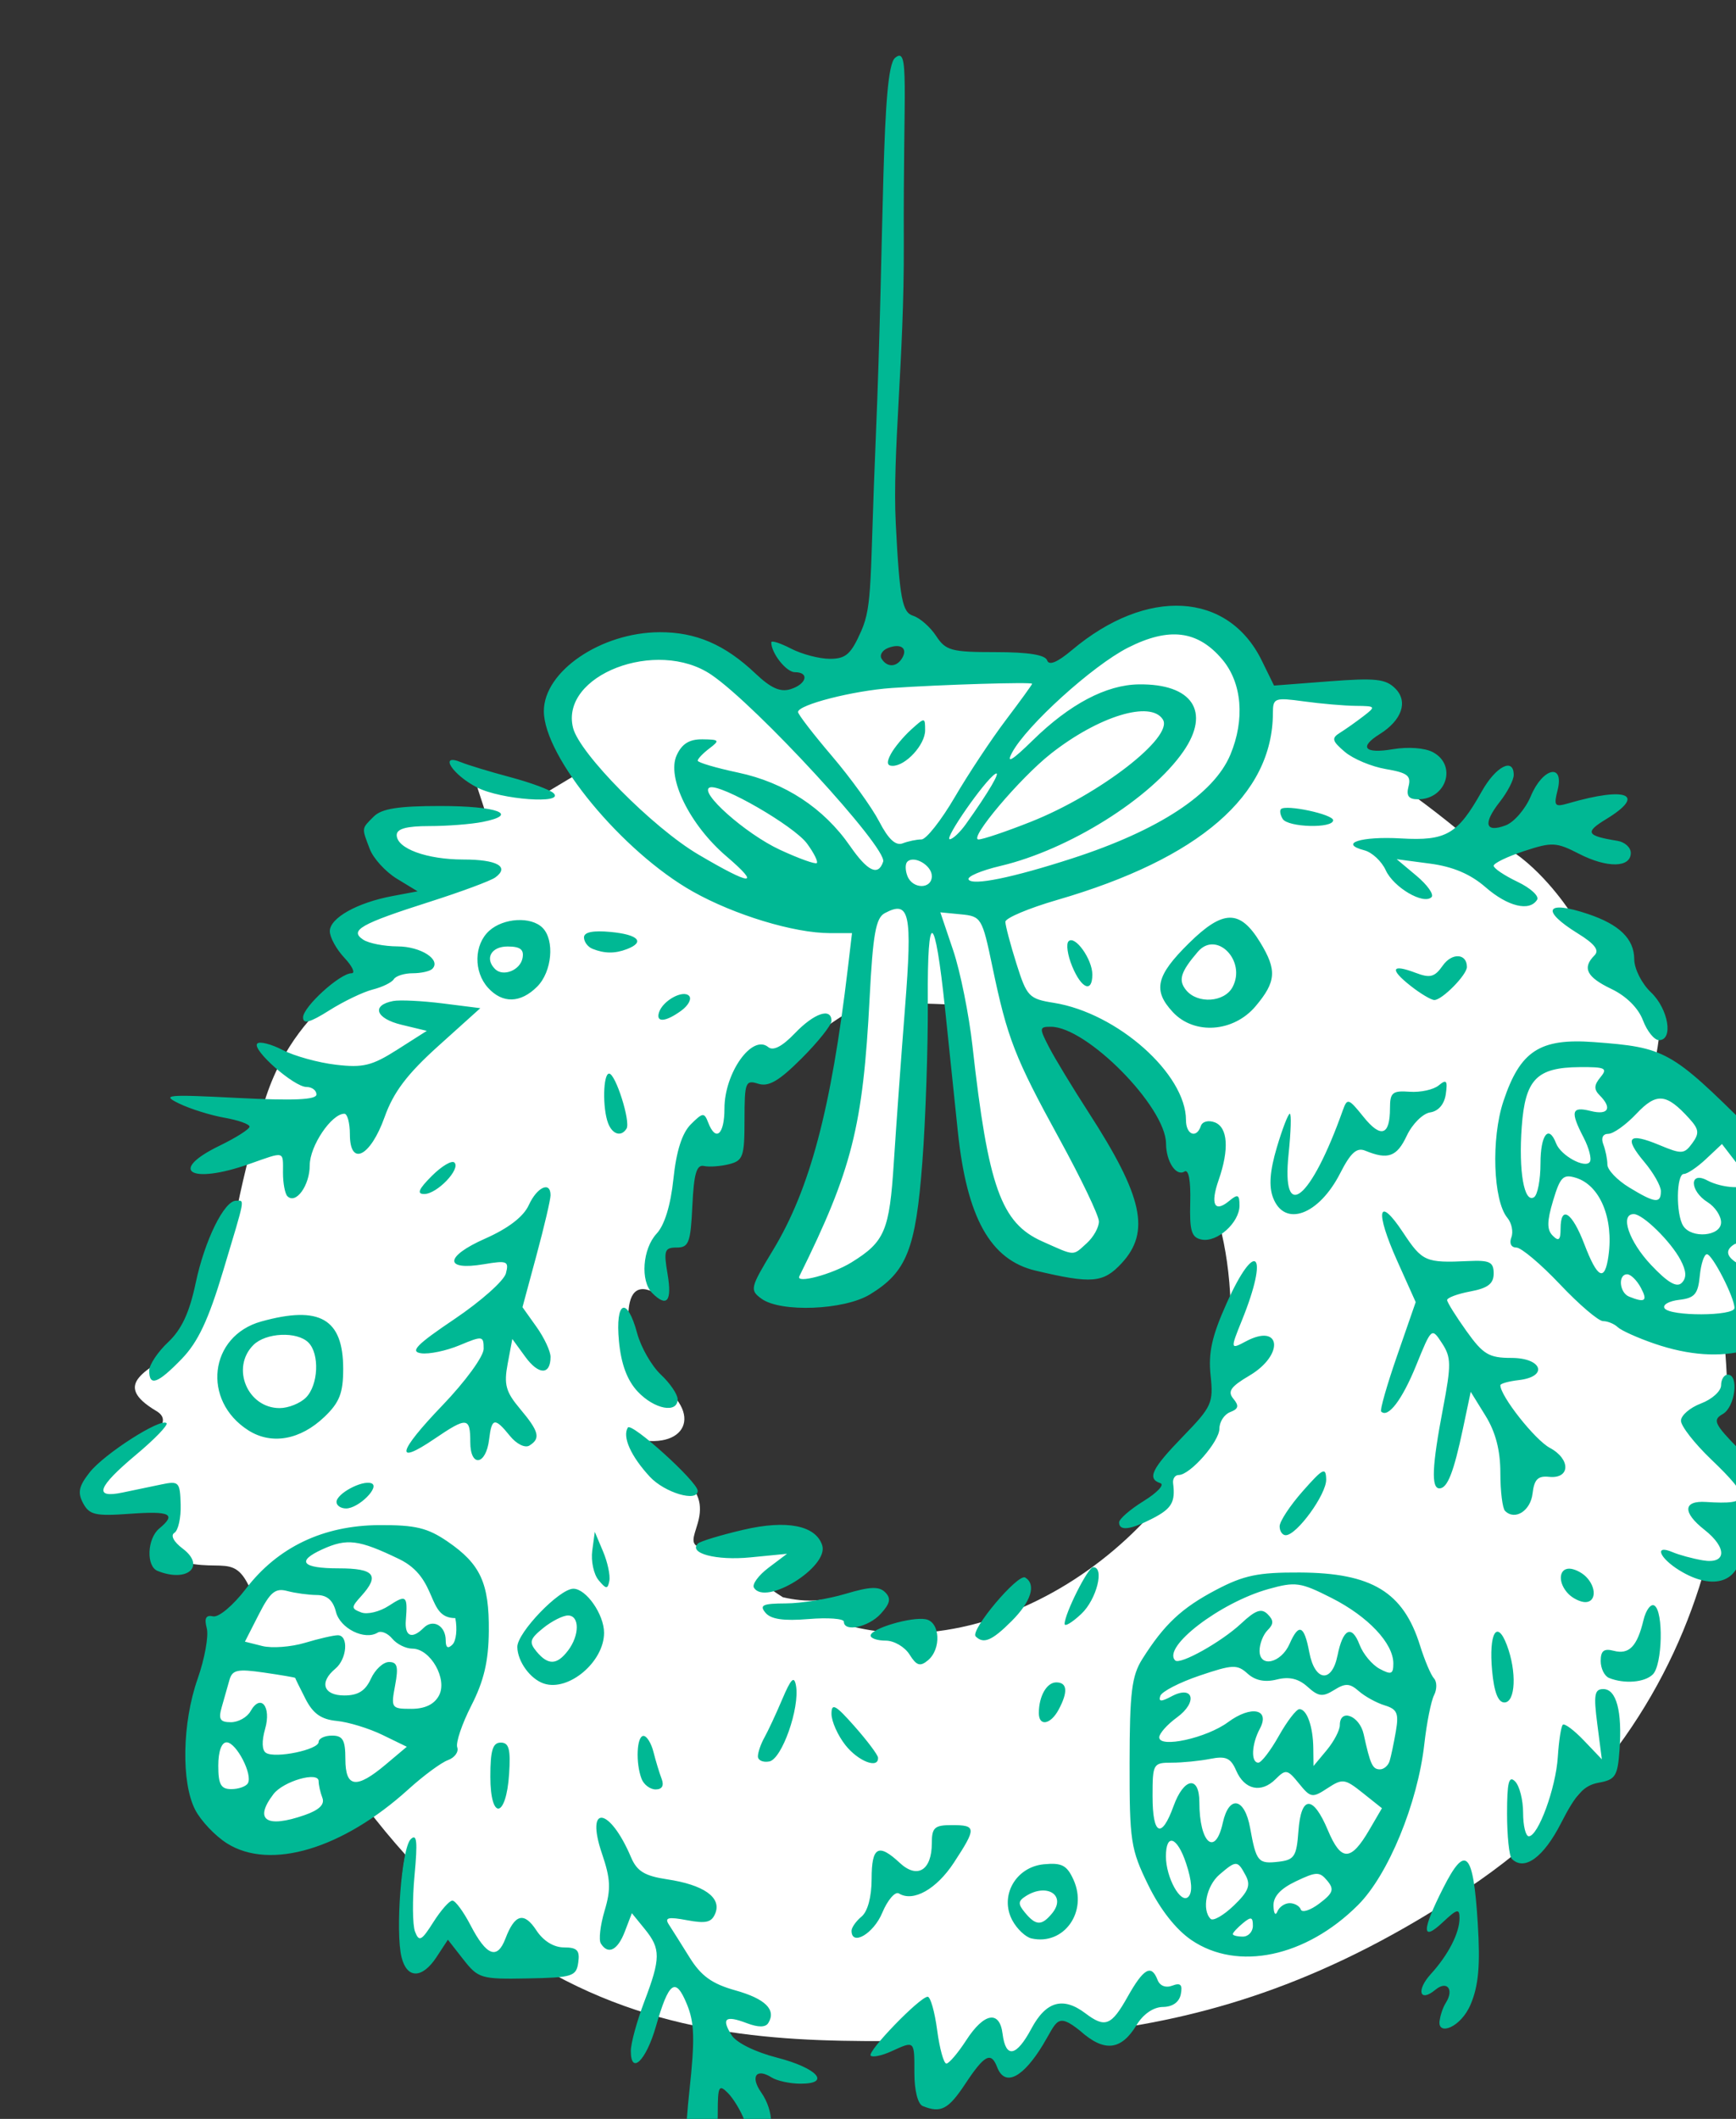 <?xml version="1.0" ?><svg height="375.681mm" viewBox="0 0 307.851 375.681" width="307.851mm" xmlns="http://www.w3.org/2000/svg">
    <rect x="0" y="0" width="307.851" height="375.681" fill="#333333" stroke="none"/>
    <path d="m 38017.539,26526.314 c -23.231,0.261 -44.211,9.361 -66.846,29.122 -0.517,0.451 -1.094,0.895 -1.705,1.332 -16.751,-1.254 -34.221,-1.851 -52.578,-1.825 -25.514,0.04 -52.729,1.261 -82.055,3.532 0,0 -31.47,6.122 -72.462,17.822 -25.818,-24.099 -61.606,-48.046 -100.885,-27.68 -41.842,21.696 -49.073,39.827 -27.205,65.938 1.673,1.998 4.314,4.723 7.599,7.925 -3.529,1.905 -6.98,3.847 -10.328,5.831 -7.312,4.333 -14.574,8.712 -21.773,13.193 -12.705,-3.161 -39.84,-7.213 -39.84,-7.213 l 6.689,20.465 c 0,0 -62.676,-6.367 -67.099,5.801 -7.855,18.44 56.601,25.229 44.088,40.886 -13.04,4.713 -58.388,16.759 -63.422,19.614 -5.404,3.065 -4.063,15.358 -0.248,23.902 24.203,13.324 -38.798,22.74 -62.489,99.441 -6.938,22.463 -13.264,46.355 -18.335,71.35 -13.295,32.784 -19.497,78.538 -38.614,93.186 -20.165,15.45 -46.717,23.835 -15.306,42.521 21.97,13.07 -47.513,39.169 -45.25,51.147 2.262,11.978 57.23,-1.197 58.961,11.619 1.73,12.817 -17.707,19.167 -7.721,34.496 39.146,15.273 46.684,-8.84 60.43,31.312 -35.708,43.069 -50.669,132.031 -19.84,150.348 25.204,14.974 73.21,-4.934 93.246,-14.481 8.843,11.637 17.768,22.4 26.76,32.385 -5.065,26.321 -5.132,70.168 5.755,67.153 12.657,-3.505 22.295,-23.834 22.295,-23.834 0,0 16.163,27.69 31.157,32.246 7.159,2.175 20.452,1.465 32.404,0.138 83.175,48.284 167.907,49.54 243.896,48.875 3.009,-0.03 6.022,-0.07 9.032,-0.1 1.356,15.946 6.051,34.299 10.134,32.228 4.863,-2.466 27.077,-28.114 31.295,-33.011 0.77,-0.02 1.537,-0.04 2.307,-0.07 2.112,5.331 9.236,21.326 17.318,16.696 3.913,-2.24 10.148,-9.964 16.18,-18.336 0.763,-0.05 1.529,-0.113 2.293,-0.166 7.602,-10.299 12.853,-20.055 12.853,-20.055 8.564,-0.351 19.125,8.874 28.174,16.014 74.781,-9.689 154.225,-33.801 245.971,-95.282 88.918,-59.584 137.319,-137.672 159.084,-216.222 l 14.127,1.341 c 0,0 10.294,-32.941 18.613,-44.078 7.408,-9.917 -13.908,-27.339 -30.084,-44.175 -2.18,-3.039 -3.802,-5.817 -4.439,-8.047 -3.241,-11.334 6.79,-13.252 16.076,-25.625 -0.273,-9.058 -0.83,-17.986 -1.658,-26.744 -0.207,-2.188 -0.428,-4.36 -0.645,-6.538 21.366,-1.389 37.99,-5.79 44.955,-28.894 8.846,-29.34 6.952,-53.678 -31.211,-95.301 -30.231,-32.974 -35.976,-47.526 -58.474,-54.924 -0.475,-0.972 -0.961,-1.944 -1.446,-2.916 1.545,-7.484 2.755,-14.781 3.206,-20.871 1.76,-23.788 -30.202,-38.096 -22.999,-47.648 7.202,-9.553 -35.255,-30.481 -35.255,-30.481 0,0 -15.922,-25.586 -38.289,-41.394 -9.465,-6.69 -25.079,-12.509 -39.95,-17.014 -8.764,-7.128 -17.451,-13.856 -26.097,-20.187 6.199,-5.353 12.35,-11.506 12.72,-15.114 0.758,-7.392 -55.472,-14.783 -55.472,-14.783 l 24.134,-34.57 c 0,0 -66.009,-9.088 -88.841,-9.406 -4.03,-17.767 -14.16,-35.753 -33.467,-39.18 -5.892,-1.046 -11.598,-1.62 -17.168,-1.694 -0.754,-0.01 -1.507,-0.01 -2.256,0 z m -175.519,252.372 c 8.216,0.114 17.474,0.401 27.287,0.976 4.081,34.746 15.811,127.771 26.373,143.508 13,19.371 37.794,30.839 56.39,28.592 18.597,-2.247 37.712,-26.731 25.659,-45.637 -9.674,-15.174 -46.643,-88.157 -62.838,-121.621 35.767,5.816 69.619,17.123 81.765,38.781 29.703,52.962 59.965,91.889 56.809,179.602 -0.919,25.54 -9.358,51.716 -23.336,76.312 -5.856,2.842 -11.02,5.709 -14.137,8.244 -9.678,7.872 -8.205,17.406 -9.724,25.969 -36.849,44.036 -91.249,77.972 -148.659,85.285 -19.265,2.454 -38.101,1.39 -55.978,-2.785 2,-5.918 6.019,-12.28 13.758,-17.502 20.663,-13.944 -16.874,-2.637 -37.537,-0.467 -8.195,0.861 -16.681,-0.28 -23.963,-1.961 -4.649,-2.907 -9.164,-6.063 -13.535,-9.451 9.27,-5.118 26.536,-15.619 27.855,-23.531 1.201,-7.208 -41.573,-3.953 -67.496,-0.03 -20.15,-2.393 15.044,-25.427 -15.223,-48.003 -13.82,-9.81 -30.976,-17.483 -33.029,-25.489 36.573,9.603 49.708,-16.894 16.227,-38.171 -8.536,-10.986 -17.92,-25.429 -18.194,-41.832 -0.283,-16.894 5.462,-24.274 18.746,-16.582 3.38,-24.711 10.649,-47.413 20.305,-67.918 l 2.607,-26.25 c 0,0 5.647,-0.14 11.786,-0.176 5.597,-9.027 11.602,-17.516 17.824,-25.447 0.482,-10.373 1.293,-20.976 3.539,-25.827 3.535,-7.636 6.916,-6.733 17.527,1.721 24.401,-25.132 49.126,-42.083 64.658,-49.82 0,0 -32.34,154.296 -45.857,172.427 -13.517,18.131 -22.128,25.106 14.463,20.612 36.591,-4.494 52.346,-29.52 53.379,-32.387 0.876,-2.428 9.732,-122.674 12.549,-161.144 z" fill="#FFFFFF" paint-order="markers stroke fill" transform="translate(-47.914,115.269) matrix(0.265,0,0,0.265,-8939.953,-6387.692) translate(-3313.529,-2437.82)"/>
    <path d="m 34375.866,25119.204 c -1.511,-3.943 -0.654,-26.605 1.907,-50.355 3.788,-35.116 3.47,-46.056 -1.69,-58.529 -7.584,-18.351 -12.004,-15.127 -20.704,15.099 -6.566,22.814 -16.765,32.748 -16.765,16.329 0,-5.104 4.028,-19.874 8.95,-32.825 11.111,-29.237 11.158,-35.518 0.351,-48.788 l -8.605,-10.567 -4.712,12.309 c -4.818,12.583 -11.232,15.748 -16.07,7.926 -1.487,-2.413 -0.342,-12.28 2.548,-21.931 4.304,-14.358 3.988,-21.276 -1.732,-38.059 -11.42,-33.523 5.042,-31.509 19.424,2.373 3.966,9.332 9.108,12.465 24.214,14.732 24.249,3.635 36.28,12.024 32.265,22.492 -2.424,6.313 -6.139,7.265 -19.008,4.849 -12.608,-2.365 -15.187,-1.757 -12.189,2.868 2.095,3.229 8.358,13.177 13.922,22.105 7.7,12.362 14.995,17.601 30.548,21.955 20.132,5.641 27.568,12.989 22.093,21.849 -1.864,3.014 -6.68,3.041 -14.445,0.09 -14.324,-5.444 -17.147,-3.203 -10.13,8.044 3.136,5.019 15.743,11.274 30.202,14.982 27.181,6.972 36.766,17.6 15.767,17.487 -6.977,-0.03 -15.607,-1.916 -19.182,-4.179 -10.274,-6.499 -14.395,-0.577 -6.975,10.013 8.851,12.64 8.815,30.043 -0.07,30.043 -3.753,0 -8.796,-5.188 -11.207,-11.525 -2.41,-6.341 -7.396,-14.543 -11.08,-18.225 -5.946,-5.945 -6.699,-4.431 -6.699,13.476 0,33.168 -13.262,55.954 -20.933,35.963 z m 158.103,-40.601 c -3.29,-1.328 -5.596,-10.399 -5.596,-22.029 0,-22.064 0.335,-21.762 -15.472,-14.565 -6.282,2.864 -12.468,4.157 -13.752,2.879 -2.638,-2.644 32.932,-39.413 38.125,-39.413 1.858,0 4.711,10.07 6.343,22.381 1.631,12.307 4.412,22.355 6.174,22.324 1.759,-0.03 7.751,-7.08 13.314,-15.667 11.897,-18.366 22.289,-20.198 24.277,-4.281 2.091,16.721 9.208,15.429 19.323,-3.5 9.743,-18.238 21.177,-21.475 36.071,-10.209 13.231,10.007 17.366,8.395 28.292,-11.048 10.71,-19.055 15.918,-21.987 20.032,-11.265 1.532,3.993 5.473,5.513 9.885,3.823 5.468,-2.099 6.918,-0.655 5.686,5.67 -1.044,5.361 -5.465,8.526 -11.994,8.599 -6.326,0.07 -13.151,4.737 -17.562,12.012 -10.454,17.225 -21.7,18.376 -37.923,3.878 -15.617,-12.533 -15.422,-6.066 -24.712,9.292 -12.813,21.181 -25.353,29.127 -30.776,14.989 -4.016,-10.464 -8.442,-8.13 -21.229,11.192 -11.396,17.218 -16.38,19.83 -28.506,14.938 z m 345.841,-56.947 c 0.414,-3.05 1.92,-8.521 4.178,-12.095 5.724,-9.044 0.797,-15.209 -6.992,-8.745 -10.525,8.733 -12.958,0.364 -3.054,-10.507 11.701,-12.852 19.227,-27.486 19.227,-37.399 0,-6.674 -1.601,-6.284 -11.192,2.723 -14.326,13.462 -14.21,5.664 0.352,-23.074 14.963,-29.527 20.067,-24.264 23.044,23.769 1.739,28.044 0.564,41.536 -4.716,54.139 -6.604,15.762 -22.217,21.29 -20.847,11.189 z m -653.231,-41.085 -10.376,-13.255 -7.557,11.531 c -9.597,14.646 -19.792,14.764 -23.432,0.269 -4.294,-17.108 0,-72.914 6.06,-78.988 4.162,-4.162 4.742,1.243 2.602,24.184 -1.518,16.247 -1.363,33.178 0.342,37.621 2.682,6.993 4.331,6.138 12.243,-6.36 5.028,-7.944 10.764,-14.441 12.744,-14.441 1.976,0 7.451,7.431 12.164,16.513 10.659,20.541 17.868,23.291 23.339,8.906 6.268,-16.492 12.45,-18.102 20.764,-5.418 4.606,7.031 11.594,11.332 18.41,11.332 8.834,0 10.707,1.974 9.556,10.072 -1.321,9.322 -3.846,10.114 -33.955,10.678 -31.047,0.58 -33,0 -42.904,-12.649 z m 487.199,-13.007 c -10.344,-7.026 -20.938,-20.51 -28.898,-36.783 -11.755,-24.027 -12.565,-29.321 -12.502,-81.784 0.07,-47.25 1.408,-58.207 8.544,-69.52 14.644,-23.196 26.261,-34.084 49.346,-46.236 18.537,-9.758 28.145,-11.754 55.951,-11.616 48.296,0.237 69.356,13.023 80.543,48.902 3.07,9.845 7.258,19.722 9.307,21.945 2.052,2.225 2.081,7.262 0.07,11.192 -2.011,3.931 -4.94,18.628 -6.517,32.665 -4.463,39.773 -24.113,87.514 -44.341,107.745 -34.86,34.857 -80.596,44.496 -111.504,23.49 z m 41.107,-9.59 c 0,-5.95 -1.216,-6.254 -6.715,-1.692 -3.693,3.063 -6.714,6.334 -6.714,7.261 0,0.929 3.021,1.692 6.714,1.692 3.694,0 6.715,-3.271 6.715,-7.261 z m -4.826,-33.678 c -5.448,-10.179 -6.27,-10.206 -17.503,-0.592 -8.801,7.537 -12.025,23.587 -5.954,29.657 1.674,1.675 8.637,-2.309 15.472,-8.859 9.869,-9.459 11.515,-13.618 7.985,-20.206 z m 29.445,18.557 c 3.285,0 6.64,1.918 7.46,4.257 0.82,2.339 6.427,0.514 12.462,-4.056 9.195,-6.962 10.043,-9.425 5.247,-15.208 -5.149,-6.201 -7.268,-6.159 -21.043,0.41 -10.431,4.973 -15.203,10.253 -14.963,16.545 0.202,5.086 1.37,6.724 2.613,3.648 1.238,-3.079 4.941,-5.596 8.224,-5.596 z m -69.285,-26.575 c -5.922,-17.94 -13.522,-20.581 -13.522,-4.702 0,14.127 9.934,32.086 14.963,27.057 2.967,-2.967 2.483,-10.461 -1.441,-22.355 z m 75.137,-21.542 c 1.749,-24.156 9.745,-24.421 19.732,-0.651 8.824,20.996 15.308,20.962 27.629,-0.125 l 8.533,-14.613 -12.826,-10.226 c -12.005,-9.575 -13.519,-9.776 -23.621,-3.16 -10.148,6.651 -11.279,6.464 -19.086,-3.173 -7.683,-9.494 -8.831,-9.708 -15.63,-2.909 -9.607,9.609 -20.805,7.167 -26.392,-5.754 -3.646,-8.43 -6.865,-9.879 -17.345,-7.805 -7.077,1.399 -18.659,2.544 -25.736,2.544 -12.458,0 -12.871,0.714 -12.871,22.381 0,26.105 5.992,28.972 14.04,6.714 6.938,-19.196 17.295,-20.752 17.295,-2.605 0,27.35 10.632,36.71 15.665,13.795 4.147,-18.876 14.625,-16.954 18.291,3.357 4.099,22.716 5.366,24.221 19.058,22.635 10.525,-1.219 12.046,-3.554 13.264,-20.396 z m 61.04,-46.998 c 0.941,-3.077 2.821,-12.027 4.177,-19.893 2.062,-11.978 0.856,-14.783 -7.446,-17.313 -5.452,-1.661 -13.243,-5.939 -17.315,-9.511 -6.1,-5.347 -9.01,-5.484 -16.534,-0.785 -7.688,4.798 -10.504,4.458 -17.804,-2.152 -6.051,-5.471 -12.281,-6.945 -20.577,-4.864 -7.941,1.995 -14.441,0.682 -19.558,-3.949 -6.929,-6.269 -9.994,-6.142 -32.154,1.361 -13.472,4.558 -25.281,10.659 -26.248,13.553 -1.313,3.938 0.558,4.021 7.447,0.336 14.74,-7.89 17.818,3.777 3.708,14.056 -6.528,4.756 -11.87,10.755 -11.87,13.333 0,7.446 31.69,0.459 46.039,-10.149 15.499,-11.456 28.35,-8.83 21.292,4.354 -5.57,10.411 -6.119,22.741 -1.016,22.741 2.012,0 8.18,-8.057 13.717,-17.902 5.532,-9.851 11.732,-17.908 13.771,-17.908 5,0 9.113,11.55 9.294,26.106 l 0.143,11.944 8.802,-10.57 c 4.841,-5.81 8.803,-13.362 8.803,-16.783 0,-11.431 13.223,-6.386 15.955,6.089 4.452,20.32 5.929,23.499 10.899,23.499 2.62,0 5.53,-2.517 6.471,-5.593 z m -34.868,-70.591 c 3.598,-18.001 9.551,-20.887 14.767,-7.161 2.339,6.151 8.38,13.394 13.421,16.09 7.741,4.147 9.165,3.586 9.165,-3.598 0,-13.519 -16.913,-31.441 -41.369,-43.832 -20.823,-10.554 -24.112,-11.016 -42.271,-5.933 -32.292,9.041 -71.233,38.854 -62.35,47.737 3.182,3.184 30.988,-12.373 44.192,-24.727 9.556,-8.943 13.542,-10.344 17.68,-6.204 4.136,4.139 4.13,6.552 -0.03,10.713 -2.955,2.953 -5.371,9.143 -5.371,13.756 0,11.59 14.415,8.282 20.083,-4.606 6.192,-14.077 9.781,-12.545 13.193,5.62 3.678,19.611 15.131,20.914 18.884,2.145 z m -204.823,189.303 c -3.95,-0.894 -9.708,-6.34 -12.793,-12.105 -8.711,-16.276 2.206,-35.682 21.095,-37.509 11.944,-1.154 15.42,0.645 19.793,10.248 9.823,21.557 -6.386,44.267 -28.095,39.366 z m 13.737,-16.684 c 9.906,-11.939 -3.193,-20.687 -17.452,-11.66 -5.328,3.367 -5.426,5.275 -0.571,11.123 7.263,8.75 11.11,8.866 18.023,0.537 z m -134.12,11.541 c 0,-2.162 3.022,-6.436 6.716,-9.501 4.097,-3.4 6.713,-13.21 6.713,-25.167 0,-21.573 4.474,-24.118 18.849,-10.723 11.723,10.925 21.434,4.965 21.434,-13.15 0,-10.497 1.813,-12.132 13.43,-12.132 16.449,0 16.548,1.891 1.355,25.098 -11.655,17.8 -27.231,26.547 -36.773,20.648 -2.528,-1.56 -7.573,4.292 -11.216,13.006 -5.827,13.952 -20.508,22.482 -20.508,11.921 z m -417.955,-58.467 c -7.881,-4.964 -17.449,-15.062 -21.26,-22.434 -9.46,-18.292 -8.716,-58.23 1.634,-87.681 4.713,-13.409 7.46,-28.616 6.104,-33.797 -1.775,-6.8 -0.598,-9.013 4.242,-7.962 3.751,0.813 13.398,-7.294 21.872,-18.373 21.378,-27.95 51.779,-42.474 89.329,-42.678 24.161,-0.126 32.311,1.828 45.706,10.996 22.033,15.085 27.885,27.815 27.588,60.045 -0.199,20.062 -3.27,33.189 -11.682,49.653 -6.287,12.309 -10.538,24.897 -9.446,27.97 1.09,3.076 -1.709,6.934 -6.225,8.573 -4.511,1.638 -16.388,10.395 -26.392,19.467 -44.151,40.028 -92.54,54.458 -121.47,36.221 z m 51.982,-18.91 c 9.746,-3.4 13.564,-7.116 11.858,-11.558 -1.383,-3.598 -2.511,-8.614 -2.511,-11.141 0,-6.775 -23.586,0 -30.215,8.666 -13.258,17.357 -4.864,23.003 20.868,14.033 z m -38.041,-21.219 c 3.522,-5.7 -7.674,-27.41 -14.16,-27.451 -3.417,-0.03 -5.593,6.066 -5.593,15.634 0,12.522 1.742,15.664 8.687,15.664 4.778,0 9.758,-1.732 11.066,-3.847 z m 92.215,-12.562 14.183,-11.934 -16.331,-7.943 c -8.985,-4.371 -22.705,-8.567 -30.487,-9.329 -10.493,-1.024 -15.925,-4.856 -21.003,-14.811 -3.77,-7.386 -6.856,-13.674 -6.856,-13.973 0,-0.3 -9.4,-1.91 -20.891,-3.575 -17.822,-2.588 -21.22,-1.85 -23.143,5.018 -1.239,4.431 -3.558,12.586 -5.15,18.126 -2.319,8.074 -1.101,10.071 6.136,10.071 4.968,0 10.88,-3.304 13.14,-7.342 6.756,-12.069 14.077,-3.21 9.766,11.818 -2.358,8.22 -2.122,14.356 0.62,16.049 6.255,3.864 35.189,-2.139 35.189,-7.302 0,-2.35 4.028,-4.27 8.95,-4.27 7.247,0 8.953,2.981 8.953,15.664 0,19.246 7.285,20.256 26.924,3.733 z m 35.715,-46.209 c 5.881,-10.992 -5.714,-31.378 -17.847,-31.378 -4.337,0 -10.376,-2.998 -13.421,-6.665 -3.041,-3.665 -7.428,-5.492 -9.752,-4.056 -8.709,5.383 -25.141,-2.771 -27.923,-13.86 -1.948,-7.757 -5.903,-11.246 -12.805,-11.289 -5.491,-0.03 -14.375,-1.24 -19.742,-2.675 -8.016,-2.152 -11.413,0.635 -19.064,15.63 l -9.309,18.248 11.639,2.921 c 6.397,1.604 19.237,0.642 28.533,-2.142 9.296,-2.787 19.184,-5.063 21.976,-5.063 7.378,0 6.222,15.859 -1.638,22.379 -10.977,9.11 -8.033,17.905 5.995,17.905 9.214,0 14.113,-3.079 17.809,-11.191 2.803,-6.154 8.253,-11.19 12.108,-11.19 5.593,0 6.42,3.177 4.077,15.669 -2.841,15.143 -2.481,15.661 10.829,15.661 9.165,0 15.363,-2.976 18.535,-8.904 z m 10.926,-51.8 c -19.741,0 -10.739,-26.557 -37.614,-39.521 -27.012,-13.029 -34.859,-14.02 -51.407,-6.48 -17.624,8.031 -13.582,12.71 10.981,12.71 23.942,0 27.686,4.622 15.056,18.577 -6.781,7.494 -6.781,8.303 0.03,10.917 4.044,1.552 12.377,-0.465 18.514,-4.488 11.665,-7.644 12.663,-6.791 11.329,9.686 -0.882,10.906 4.049,13.005 11.97,5.09 6.222,-6.225 14.713,-1.391 14.713,8.378 0,4.955 1.473,5.872 4.532,2.813 2.491,-2.494 3.344,-10.45 1.89,-17.682 z m 706.982,161.064 c -1.743,-1.747 -3.172,-15.328 -3.172,-30.18 0,-21.005 1.194,-25.812 5.371,-21.636 2.955,2.955 5.371,12.422 5.371,21.039 0,8.617 1.716,15.666 3.811,15.666 6.291,0 18.084,-32.22 19.41,-53.037 0.685,-10.71 2.182,-20.407 3.33,-21.555 1.148,-1.147 7.501,3.586 14.114,10.516 l 12.03,12.601 -3.043,-23.499 c -2.552,-19.685 -1.9,-23.5 4.004,-23.5 8.756,0 12.716,14.809 10.87,40.624 -1.265,17.68 -2.734,20.001 -13.964,22.021 -9.801,1.762 -15.299,7.658 -25.092,26.877 -11.762,23.094 -24.634,32.466 -33.04,24.063 z m -683.53,-55.023 c 0,-17.596 1.58,-22.753 6.962,-22.753 5.497,0 6.672,4.395 5.594,20.911 -1.948,29.864 -12.556,31.418 -12.556,1.842 z m 101.191,1.499 c -4.072,-10.615 -3.269,-28.726 1.276,-28.726 2.193,0 5.207,4.848 6.694,10.772 1.487,5.925 3.935,13.983 5.438,17.908 1.757,4.567 0.337,7.126 -3.978,7.126 -3.691,0 -7.936,-3.188 -9.43,-7.08 z m 77.853,-15.03 c 0,-2.679 1.965,-8.365 4.36,-12.638 2.401,-4.275 7.787,-15.829 11.963,-25.679 5.857,-13.801 7.956,-15.852 9.171,-8.949 2.608,14.865 -9.431,49.036 -17.85,50.657 -4.205,0.809 -7.644,-0.715 -7.644,-3.391 z m 58.514,-7.587 c -5.104,-6.487 -9.28,-15.885 -9.28,-20.886 0,-7.518 2.689,-6.049 15.484,8.435 8.513,9.641 15.563,19.042 15.663,20.887 0.432,7.764 -13.288,2.475 -21.867,-8.436 z m 129.479,-21.411 c 0,-11.249 5.267,-20.508 11.67,-20.508 7.404,0 7.962,6.315 1.6,18.199 -5.41,10.107 -13.27,11.476 -13.27,2.309 z m 303.321,-28.34 c -2.296,-25.019 3.206,-34.655 9.836,-17.221 6.762,17.788 5.891,38.482 -1.621,38.482 -4.218,0 -6.902,-6.956 -8.215,-21.261 z m -634.548,8.617 c -9.094,-3.03 -17.587,-14.714 -17.761,-24.43 -0.169,-9.566 28.138,-39.02 37.501,-39.02 8.564,0 20.544,17.198 20.544,29.488 0,19.444 -23.747,39.469 -40.284,33.962 z m 16.151,-22.045 c 7.831,-10.32 7.839,-23.5 0,-23.5 -3.421,0 -10.912,3.798 -16.641,8.44 -8.937,7.235 -9.568,9.471 -4.425,15.664 7.728,9.312 13.653,9.143 21.052,-0.604 z m 696.655,18.296 c -3.074,-1.242 -5.591,-6.353 -5.591,-11.357 0,-6.841 2.181,-8.534 8.785,-6.805 10.191,2.665 15.637,-2.955 19.822,-20.462 1.643,-6.867 4.942,-11.281 7.332,-9.805 6.187,3.824 5.389,39.607 -1.027,46.022 -5.431,5.432 -19.055,6.549 -29.321,2.407 z m -468.102,-15.677 c -3.192,-5.114 -10.353,-9.293 -15.916,-9.293 -5.563,0 -10.115,-1.525 -10.115,-3.383 0,-4.686 27.377,-12.78 36.928,-10.916 9.606,1.873 10.508,19.936 1.368,27.519 -5.193,4.307 -7.602,3.535 -12.265,-3.927 z m 44.265,-12.107 c -3.981,-3.981 28.33,-42.381 33.155,-39.401 7.519,4.649 3.947,16.074 -9.109,29.131 -13.104,13.104 -18.786,15.529 -24.046,10.27 z m -88.198,-9.864 c 0,-2.049 -10.657,-2.841 -23.675,-1.764 -16.653,1.383 -25.198,0.143 -28.805,-4.215 -4.224,-5.09 -1.82,-6.194 13.602,-6.246 10.307,-0.03 28.29,-2.916 39.968,-6.405 16.338,-4.881 22.455,-5.126 26.528,-1.054 4.071,4.072 3.403,7.383 -2.904,14.351 -8.104,8.955 -24.714,12.539 -24.714,5.333 z m 147.707,1.496 c 0,-6.772 15.571,-37.821 19.025,-37.94 7.906,-0.27 2.424,21.581 -7.836,31.217 -6.153,5.783 -11.189,8.808 -11.189,6.723 z m 337.251,-19.969 c -7.115,-7.112 -6.855,-17.008 0.446,-17.008 3.2,0 8.235,2.416 11.19,5.371 7.114,7.116 6.853,17.009 -0.447,17.009 -3.199,0 -8.234,-2.417 -11.189,-5.372 z m -649.124,-9.325 c -3.256,-3.926 -5.157,-12.802 -4.22,-19.722 l 1.696,-12.578 5.522,13.075 c 3.035,7.191 4.935,16.067 4.22,19.72 -1.118,5.713 -2.128,5.642 -7.218,-0.495 z m 723.2,-6.6 c -13.565,-8.413 -16.899,-17.433 -4.475,-12.119 4.308,1.844 13.372,4.301 20.142,5.464 16.023,2.752 16.623,-8.288 1.118,-20.482 -14.743,-11.599 -14.26,-19.582 1.121,-18.567 30.109,1.983 30.627,-2.411 3.358,-28.539 -11.079,-10.615 -20.142,-22.226 -20.142,-25.802 0,-3.575 6.042,-8.779 13.428,-11.569 7.385,-2.786 13.428,-8.265 13.428,-12.168 0,-3.909 2.013,-7.104 4.475,-7.104 7.66,0 4.901,21.696 -3.358,26.366 -6.977,3.951 -5.76,6.553 11.19,23.892 20.953,21.431 23.638,33.697 10.071,45.974 -4.922,4.459 -8.95,13.431 -8.95,19.94 0,22.52 -18.317,29.03 -41.406,14.714 z m -1018.297,0.43 c -7.75,-3.129 -7.019,-21.612 1.12,-28.367 11.685,-9.699 7.446,-11.816 -19.713,-9.852 -22.982,1.665 -27.054,0.743 -31.233,-7.068 -3.818,-7.131 -2.917,-11.382 4.375,-20.651 9.727,-12.368 47.686,-36.662 51.428,-32.92 1.219,1.219 -7.936,10.716 -20.344,21.102 -25.894,21.684 -28.677,29.401 -9.129,25.329 7.383,-1.536 19.065,-3.975 25.958,-5.415 11.822,-2.47 12.554,-1.714 12.984,13.439 0.27,8.829 -1.633,17.346 -4.189,18.923 -2.753,1.704 -0.486,6.002 5.564,10.564 15.654,11.808 3.087,22.951 -16.821,14.916 z m 399.079,11.227 c -1.39,-2.246 3.024,-8.272 9.804,-13.389 l 12.335,-9.301 -24.62,2.41 c -22.761,2.226 -41.534,-2.733 -35.015,-9.252 1.524,-1.525 15.248,-5.685 30.499,-9.239 28.92,-6.748 48.334,-2.92 52.668,10.385 4.686,14.39 -37.947,40.887 -45.671,28.386 z m 351.778,-41.088 c 0,-3.281 6.966,-13.857 15.478,-23.5 13.593,-15.394 15.503,-16.344 15.668,-7.801 0.202,9.921 -19.675,37.271 -27.067,37.271 -2.247,0 -4.079,-2.686 -4.079,-5.97 z m -107.426,-2.618 c 0,-2.262 7.408,-8.688 16.46,-14.284 9.049,-5.593 14.085,-10.96 11.189,-11.927 -9.097,-3.033 -5.898,-9.641 15.198,-31.385 19.198,-19.794 20.337,-22.318 18.383,-40.767 -1.605,-15.107 0.872,-26.269 10.674,-48.12 19.69,-43.878 28.677,-34.051 10.307,11.266 -7.834,19.329 -7.776,19.676 2.538,14.157 23.69,-12.676 25.973,8.987 2.414,22.887 -12.532,7.392 -14.737,10.585 -10.689,15.463 3.931,4.736 3.447,6.781 -2.115,8.916 -3.972,1.523 -7.218,6.492 -7.218,11.041 0,8.702 -19.618,31.056 -27.256,31.056 -2.457,0 -4.143,2.519 -3.743,5.593 1.618,12.469 -0.925,16.861 -13.538,23.385 -15.04,7.779 -22.604,8.689 -22.604,2.719 z m 258.272,-7.671 c -1.724,-1.724 -3.137,-13.14 -3.137,-25.362 0,-15.133 -3.167,-27.346 -9.916,-38.273 l -9.922,-16.046 -5.165,24.472 c -6.21,29.419 -10.42,40.134 -15.762,40.134 -5.628,0 -4.975,-14.963 2.343,-53.331 5.623,-29.484 5.553,-34.371 -0.624,-43.799 -6.946,-10.601 -6.965,-10.583 -17.322,14.893 -9.336,22.975 -18.793,35.426 -23.399,30.821 -0.934,-0.931 3.888,-17.788 10.709,-37.454 l 12.404,-35.756 -12.279,-27.364 c -15.181,-33.83 -13.002,-44.64 3.86,-19.159 12.87,19.452 15.018,20.388 43.809,19.056 14.142,-0.654 16.786,0.656 16.786,8.313 0,6.849 -3.868,9.82 -15.665,12.033 -8.617,1.617 -15.582,4.226 -15.482,5.797 0.09,1.575 5.941,10.918 12.978,20.762 11.132,15.574 15.042,17.905 30.032,17.905 20.706,0 24.869,12.552 4.921,14.843 -6.767,0.78 -12.306,2.33 -12.306,3.45 0,7.247 23.174,36.571 33.099,41.88 14.113,7.559 13.741,20.891 -0.546,19.382 -7.429,-0.785 -9.917,1.732 -11.005,11.152 -1.346,11.646 -11.8,18.261 -18.411,11.651 z m -781.967,-5.964 c 0,-5.533 16.896,-14.667 23.226,-12.555 6.357,2.116 -8.362,16.872 -16.83,16.872 -3.519,0 -6.396,-1.941 -6.396,-4.317 z m 209.63,-16.943 c -12.677,-13.721 -18.478,-26.702 -14.678,-32.85 2.377,-3.846 46.753,36.321 46.753,42.324 0,7.837 -22.118,1.304 -32.075,-9.474 z m -120.111,-23.127 c 0,-16.773 -2.199,-16.978 -23.927,-2.213 -26.934,18.306 -24.702,8.869 5.295,-22.37 15.355,-15.991 27.586,-32.768 27.586,-37.837 0,-8.725 -0.686,-8.826 -16.125,-2.374 -8.869,3.702 -20.452,6.12 -25.738,5.364 -7.638,-1.086 -3.041,-5.793 22.395,-22.928 17.604,-11.858 33.066,-25.604 34.36,-30.55 2.137,-8.183 0.812,-8.735 -14.765,-6.102 -26.769,4.526 -26.299,-5.126 0.837,-17.127 15.522,-6.865 25.696,-14.675 29.232,-22.429 5.516,-12.109 14.562,-16.211 14.562,-6.608 0,2.912 -4.224,20.956 -9.39,40.099 l -9.393,34.804 9.393,13.19 c 5.166,7.255 9.39,16.282 9.39,20.066 0,12.238 -7.952,12.229 -16.874,-0.03 l -8.707,-11.951 -3.115,16.594 c -2.609,13.907 -1.262,18.792 8.315,30.176 12.7,15.094 13.895,19.796 6.231,24.533 -2.926,1.81 -8.624,-1.01 -13.028,-6.449 -10.142,-12.528 -12.213,-12.186 -13.925,2.3 -2.065,17.423 -12.609,18.96 -12.609,1.836 z m -148.488,-7.85 c -31.358,-19.946 -26.244,-63.175 8.62,-72.856 39.168,-10.877 54.824,-1.817 54.824,31.729 0,16.118 -2.457,22.43 -12.47,32.02 -16.202,15.524 -35.474,18.967 -50.974,9.107 z m 38.508,-21.937 c 8.322,-8.321 9.265,-29.227 1.663,-36.83 -7.607,-7.608 -28.51,-6.66 -36.834,1.661 -15.204,15.205 -3.951,42.201 17.584,42.201 5.804,0 13.717,-3.162 17.587,-7.032 z m 222.02,-4.009 c -7.028,-7.483 -11.074,-18.308 -12.541,-33.569 -2.608,-27.168 5.371,-30.741 12.179,-5.453 2.531,9.393 9.658,21.831 15.838,27.638 6.183,5.809 11.242,13.232 11.242,16.495 0,9.722 -15.583,6.743 -26.718,-5.111 z m -326.891,-14.019 c 0,-3.933 5.682,-12.494 12.625,-19.02 9.029,-8.493 14.277,-19.746 18.457,-39.569 6.014,-28.544 19.05,-55.106 27.043,-55.106 5.864,0 6.529,-3.595 -8.639,46.921 -9.844,32.796 -16.86,47.7 -27.735,58.916 -16.077,16.59 -21.751,18.638 -21.751,7.858 z m 1007.107,-18.105 c -11.077,-3.812 -22.055,-8.75 -24.393,-10.976 -2.338,-2.226 -6.757,-4.046 -9.817,-4.046 -3.062,0 -16.044,-11.077 -28.847,-24.617 -12.808,-13.542 -25.95,-24.62 -29.207,-24.62 -3.45,0 -4.84,-2.827 -3.326,-6.768 1.429,-3.726 0.235,-9.627 -2.673,-13.119 -9.528,-11.482 -10.948,-52.984 -2.668,-77.917 11.219,-33.77 24.329,-42.346 60.648,-39.645 47.679,3.537 51.581,5.699 103.702,57.458 44.11,43.806 56.589,81.079 38.665,115.472 -17.758,34.08 -55.642,44.758 -102.084,28.778 z m 53.713,-23.82 c 0,-7.089 -14.809,-35.961 -18.447,-35.961 -1.849,0 -3.994,6.546 -4.766,14.547 -1.173,12.145 -3.448,14.781 -13.788,15.972 -6.812,0.783 -11.225,3.299 -9.805,5.593 3.42,5.537 46.806,5.398 46.806,-0.141 z m 15.667,-4.63 c 1.522,-2.459 0.635,-4.475 -1.973,-4.475 -2.606,0 -4.74,2.016 -4.74,4.475 0,2.461 0.89,4.476 1.974,4.476 1.087,0 3.219,-2.015 4.739,-4.476 z m -78.329,-8.954 c -2.635,-4.921 -6.734,-8.949 -9.112,-8.949 -6.323,0 -5.273,12.297 1.277,14.939 10.728,4.331 12.592,2.905 7.835,-5.99 z m 26.591,-18.539 c -6.542,-12.389 -25.208,-30.695 -31.298,-30.695 -9.491,0 -3.28,18.29 11.552,34.018 11.159,11.83 17.194,15.352 20.555,11.987 3.364,-3.363 3.125,-7.858 -0.809,-15.31 z m -48.247,-2.719 c 3.549,-25.127 -5.653,-47.24 -21.74,-52.229 -8.538,-2.65 -10.541,-0.658 -15.298,15.221 -4.173,13.931 -4.235,19.514 -0.235,23.499 3.985,3.987 5.227,2.891 5.227,-4.62 0,-16.181 7.693,-11.199 15.906,10.297 8.815,23.088 13.661,25.438 16.15,7.832 z m 106.7,6.674 c 0,-7.158 -16.867,-17.914 -22.563,-14.396 -6.975,4.314 -4.966,9.386 5.777,14.565 13.543,6.534 16.786,6.5 16.786,-0.167 z m -31.331,-29.097 c 0,-4.329 -4.03,-10.389 -8.954,-13.465 -12.169,-7.6 -12.442,-21.124 -0.301,-14.626 10.043,5.376 27.197,6.188 27.051,1.277 -0.07,-1.848 -3.949,-8.368 -8.652,-14.489 l -8.554,-11.133 -10.659,10.014 c -5.863,5.509 -12.545,10.015 -14.847,10.015 -5.052,0 -5.408,26.815 -0.46,34.688 5.54,8.815 25.367,7.032 25.367,-2.281 z m 35.806,5.342 c 0,-8.355 -10.015,-19.156 -15.733,-16.963 -9.124,3.501 -8.371,13.914 1.185,16.412 12.197,3.187 14.548,3.277 14.548,0.551 z m -156.658,-44.73 c 0,-19.346 5.487,-26.405 10.456,-13.455 3.145,8.198 19.608,17.148 22.614,12.291 1.25,-2.028 -0.638,-9.311 -4.207,-16.188 -9.082,-17.506 -8.151,-21.018 4.705,-17.791 11.851,2.973 14.63,-1.885 6.011,-10.505 -3.925,-3.924 -3.794,-6.856 0.546,-12.085 5.015,-6.046 3.293,-6.886 -13.841,-6.761 -28.85,0.202 -36.531,8.113 -38.835,39.962 -2.152,29.749 1.583,51.188 8.205,47.096 2.389,-1.478 4.346,-11.63 4.346,-22.564 z m 80.567,18.511 c 0,-3.501 -4.979,-12.287 -11.066,-19.521 -13.866,-16.475 -10.717,-20.03 10.062,-11.351 14.896,6.225 16.628,6.131 21.979,-1.184 4.872,-6.665 4.559,-9.326 -1.937,-16.506 -15.354,-16.964 -21.925,-17.562 -35.457,-3.224 -6.956,7.369 -15.387,13.4 -18.736,13.4 -3.712,0 -5.028,2.762 -3.37,7.078 1.493,3.895 2.715,9.968 2.715,13.493 0,3.528 6.547,10.407 14.547,15.283 17.312,10.555 21.263,11.026 21.263,2.532 z m -601.89,71.928 c -7.908,-5.781 -7.553,-7.281 7.704,-32.452 24.705,-40.761 38.928,-94.309 50.111,-188.645 l 2.783,-23.499 h -14.879 c -23.859,0 -63.83,-12.129 -91.674,-27.819 -47.202,-26.602 -99.653,-90.13 -99.653,-120.699 0,-26.612 38.15,-52.625 77.433,-52.805 24.345,-0.09 43.713,8.241 64.233,27.703 10.3,9.767 16.632,12.567 23.5,10.388 10.717,-3.404 12.709,-11.334 2.843,-11.334 -5.774,0 -15.826,-12.678 -15.826,-19.964 0,-1.452 5.946,0.428 13.208,4.182 7.265,3.757 18.961,6.831 25.996,6.831 10.702,0 14.129,-3.04 21.012,-18.638 7.714,-17.49 5.687,-33.912 9.7,-128.796 5.88,-139.024 3.536,-246.717 12.914,-254.638 9.923,-8.381 5.397,17.916 5.86,124.596 0.333,76.861 -7.74,139.824 -5.385,186.789 2.564,51.124 4.492,59.622 11.608,61.881 4.552,1.444 11.476,7.511 15.386,13.48 6.449,9.842 10.141,10.849 39.791,10.849 21.937,0 33.288,1.817 34.524,5.522 1.218,3.649 6.855,1.305 16.636,-6.928 50.02,-42.086 104.371,-39.066 126.99,7.057 l 8.198,16.725 36.77,-2.827 c 31.133,-2.39 37.937,-1.659 44.385,4.79 8.729,8.729 4.443,21.223 -10.479,30.542 -14.059,8.779 -10.122,13.277 8.825,10.077 10.255,-1.731 21.435,-0.898 26.857,2.002 16.264,8.708 9.002,31.512 -10.033,31.512 -6.276,0 -7.974,-2.322 -6.322,-8.641 1.866,-7.137 -0.772,-9.156 -15.13,-11.581 -9.565,-1.618 -21.928,-6.791 -27.474,-11.502 -8.578,-7.281 -9.082,-9.185 -3.371,-12.729 3.691,-2.292 10.743,-7.265 15.663,-11.049 8.637,-6.633 8.46,-6.881 -4.968,-7.018 -7.657,-0.07 -23.267,-1.426 -34.688,-2.988 -19.695,-2.7 -20.769,-2.297 -20.793,7.831 -0.127,54.867 -49.188,97.355 -144.329,124.997 -19.077,5.541 -34.687,12.123 -34.687,14.628 0,2.502 3.323,15.09 7.385,27.978 6.972,22.119 8.373,23.583 25.087,26.255 42.419,6.785 88.381,47.578 88.381,78.447 0,9.849 7.061,12.608 9.965,3.895 0.985,-2.952 5.104,-4.003 9.326,-2.381 8.743,3.353 9.723,18.039 2.573,38.551 -5.727,16.424 -2.787,22.184 7.122,13.959 5.718,-4.746 6.824,-4.239 6.824,3.147 0,11.453 -14.977,24.866 -25.408,22.746 -6.744,-1.372 -8.056,-5.714 -7.553,-24.963 0.383,-14.512 -1.074,-22.261 -3.857,-20.537 -5.61,3.463 -12.263,-6.648 -12.35,-18.77 -0.202,-24.525 -53.032,-78.091 -77.045,-78.091 -7.807,0 -7.881,0.809 -1.259,13.62 3.875,7.489 15.778,27.128 26.455,43.642 36.406,56.313 41.589,79.98 22.119,100.981 -12.24,13.2 -19.894,13.852 -57.624,4.909 -30.196,-7.158 -45.966,-35.434 -51.977,-93.186 -2.339,-22.477 -6.163,-59.214 -8.499,-81.634 -6.839,-65.705 -11.958,-68.313 -11.581,-5.9 0.2,30.591 -1.457,79.253 -3.651,108.143 -4.423,58.306 -10.437,73.496 -35.033,88.491 -17.302,10.553 -59.838,12.227 -72.639,2.868 z m 60.288,-24.316 c 22.271,-13.79 25.363,-21.102 28.296,-66.874 1.542,-24.059 4.925,-70.782 7.518,-103.832 4.945,-63.093 3.054,-71.827 -13.617,-62.904 -5.952,3.186 -7.906,14.149 -10.101,56.756 -4.428,85.847 -11.78,114.955 -47.023,186.165 -2.597,5.253 22.003,-1.304 34.927,-9.311 z m 157.429,-12.839 c 4.505,-4.072 8.147,-10.619 8.103,-14.547 -0.03,-3.926 -12.012,-28.9 -26.591,-55.493 -29.705,-54.21 -34.712,-67.081 -44.706,-115.023 -6.78,-32.534 -7.426,-33.61 -20.907,-34.926 l -13.908,-1.358 8.615,25.515 c 4.736,14.032 10.543,42.842 12.903,64.022 10.492,94.144 19.13,118.33 46.63,130.597 22.471,10.024 20.225,9.935 29.861,1.213 z m -103.717,-245.627 c 0,-7.147 -11.892,-14.076 -16.409,-9.559 -1.429,1.427 -1.406,5.704 0.07,9.505 3.43,8.947 16.359,8.987 16.359,0.07 z m 93.998,-11.817 c 57.825,-18.742 94.759,-42.964 105.796,-69.38 9.846,-23.565 7.792,-48.019 -5.354,-63.639 -16.416,-19.511 -35.588,-21.926 -63.142,-7.965 -23.614,11.966 -68.011,52.183 -77.638,70.333 -4.058,7.65 0.168,5.115 13.897,-8.34 24.719,-24.224 49.161,-37.124 70.911,-37.424 35.896,-0.496 48.339,18.218 29.844,44.904 -21.818,31.481 -76.698,65.814 -122.422,76.584 -12.917,3.044 -22.497,7.137 -21.285,9.094 2.629,4.253 29.471,-1.228 69.393,-14.167 z m -231.554,-1.484 c -24.403,-20.888 -39.982,-52.561 -33.192,-67.468 3.536,-7.752 8.487,-10.811 17.349,-10.707 11.27,0.141 11.691,0.685 4.573,6.087 -4.306,3.27 -7.833,6.958 -7.833,8.197 0,1.238 12.198,4.841 27.103,8.003 31.234,6.63 57.273,23.718 74.857,49.123 11.747,16.974 18.85,20.335 22.138,10.475 3.014,-9.044 -84.785,-104.575 -114.959,-125.076 -36.433,-24.759 -101.416,0.202 -92.546,35.537 4.316,17.192 53.342,66.738 83.838,84.722 35.628,21.011 42.395,21.414 18.672,1.107 z m 54.071,-8.398 c -8.676,-11.811 -57.565,-40.06 -65.025,-37.573 -8.037,2.68 23.852,31.039 46.917,41.726 12.589,5.83 23.675,9.814 24.633,8.855 0.964,-0.961 -1.973,-6.815 -6.525,-13.008 z m 76.549,-2.78 c 3.166,0 13.205,-12.734 22.305,-28.293 9.103,-15.564 24.472,-38.767 34.161,-51.568 9.684,-12.798 17.608,-23.731 17.601,-24.297 0,-1.284 -60.993,0.557 -93.986,2.836 -25.858,1.786 -62.662,11.218 -62.662,16.059 0,1.565 10.224,14.842 22.727,29.505 12.496,14.664 26.722,34.383 31.609,43.818 6.117,11.809 11.008,16.344 15.687,14.548 3.74,-1.433 9.389,-2.608 12.558,-2.608 z m -20.49,-57.121 c 2.319,-4.334 8.432,-11.695 13.586,-16.358 9.208,-8.332 9.366,-8.325 9.366,0.477 0,9.627 -12.948,23.765 -21.77,23.765 -3.77,0 -4.127,-2.381 -1.182,-7.884 z m 50.188,46.909 c 15.371,-21.522 24.018,-36.304 19.668,-33.624 -7.024,4.324 -34.52,43.856 -30.398,43.694 2.001,-0.07 6.829,-4.609 10.73,-10.07 z m 43.617,-1.645 c 45.984,-18.259 95.521,-56.617 88.269,-68.346 -8.022,-12.989 -42.875,-2.395 -74.894,22.764 -20.777,16.324 -55.478,57.439 -48.48,57.439 2.884,0 18.683,-5.335 35.105,-11.857 z m -86.335,-109.296 c 4.118,-6.663 -0.656,-10.288 -9.226,-6.998 -3.954,1.518 -5.939,4.788 -4.404,7.268 3.625,5.866 9.914,5.748 13.63,-0.27 z m -167.139,424.627 c -8.072,-8.071 -6.464,-29.638 2.959,-39.754 5.305,-5.693 9.39,-19.024 11.234,-36.655 1.944,-18.611 5.764,-30.583 11.63,-36.45 7.98,-7.976 8.991,-8.084 11.634,-1.206 5.049,13.164 10.883,8.138 10.883,-9.372 0,-23.935 18.584,-50.004 29.302,-41.107 3.291,2.728 9.343,-0.406 17.773,-9.209 12.998,-13.565 24.54,-17.459 24.54,-8.279 0,2.784 -8.964,14.029 -19.924,24.987 -15.173,15.177 -22.11,19.233 -29.092,17.014 -8.553,-2.714 -9.17,-1.087 -9.17,24.164 0,24.566 -0.96,27.312 -10.361,29.672 -5.695,1.43 -13.251,1.97 -16.785,1.206 -4.94,-1.074 -6.734,5.062 -7.759,26.576 -1.177,24.741 -2.386,27.975 -10.464,27.975 -8.173,0 -8.815,1.88 -6.104,17.906 3.054,18.088 -0.46,22.368 -10.296,12.532 z m 415.447,-63.814 c -2.894,-7.616 -2.119,-17.935 2.525,-33.569 3.685,-12.416 7.6,-22.573 8.698,-22.573 1.097,0 0.732,12.084 -0.813,26.857 -4.908,46.975 14.818,31.145 36.256,-29.096 2.994,-8.412 3.827,-8.154 13.834,4.301 11.682,14.541 17.759,12.551 17.759,-5.819 0,-10.413 1.65,-11.79 13.159,-10.949 7.242,0.525 15.993,-1.391 19.455,-4.265 5.157,-4.277 6.012,-3.239 4.743,5.759 -0.966,6.853 -4.907,11.483 -10.5,12.328 -4.926,0.75 -11.975,7.798 -15.667,15.667 -6.585,14.03 -12.57,16.182 -27.697,9.962 -5.739,-2.365 -9.767,1.241 -16.798,15.018 -14.338,28.105 -37.313,36.479 -44.954,16.379 z m -659.58,-0.975 c -1.619,-1.622 -2.946,-8.656 -2.946,-15.627 0,-14.876 1.633,-14.444 -22.379,-5.971 -39.556,13.956 -54.865,4.732 -20.143,-12.142 11.079,-5.381 20.143,-11.137 20.143,-12.796 0,-1.655 -7.555,-4.337 -16.785,-5.959 -9.234,-1.621 -22.829,-5.869 -30.214,-9.437 -12.259,-5.922 -8.859,-6.251 39.165,-3.8 37.431,1.912 52.595,1.239 52.595,-2.327 0,-2.759 -2.991,-5.015 -6.642,-5.015 -8.411,0 -36.878,-25.11 -32.937,-29.051 1.615,-1.618 9.277,0.338 17.023,4.344 7.745,4.006 23.709,8.422 35.467,9.816 18.277,2.165 24.255,0.704 41.164,-10.061 l 19.78,-12.592 -16.995,-4.102 c -17.223,-4.157 -20.315,-13 -5.545,-15.863 4.432,-0.86 19.371,-0.127 33.202,1.611 l 25.143,3.172 -28.035,25.247 c -20.932,18.852 -30.05,30.903 -36.009,47.602 -9.49,26.594 -23.237,33.422 -23.237,11.541 0,-7.566 -1.662,-13.757 -3.696,-13.757 -8.629,0 -23.161,21.601 -23.161,34.43 0,13.569 -9.272,26.422 -14.958,20.737 z m 96.614,-13.527 c 6.638,-6.641 13.463,-10.681 15.163,-8.98 4.346,4.344 -11.684,21.051 -20.198,21.051 -5.153,0 -3.807,-3.228 5.035,-12.071 z m 118.006,-35.293 c -3.84,-10.012 -3.377,-33.203 0.665,-33.203 4.321,0 14.523,32.19 11.665,36.808 -3.515,5.691 -9.422,3.963 -12.33,-3.605 z m 692.49,-68.876 c -3.098,-8.207 -11.172,-16.222 -21.122,-20.971 -16.57,-7.902 -19.682,-14.086 -11.303,-22.461 3.42,-3.42 0.201,-7.651 -11.189,-14.691 -25.097,-15.509 -21.428,-22.489 6.838,-12.995 21.102,7.086 30.865,16.635 30.958,30.27 0.03,6.479 4.993,16.282 11.188,22.156 11.671,11.072 15.189,31.984 5.38,31.984 -3.153,0 -7.99,-5.98 -10.75,-13.292 z m -896.626,-1.919 c 0,-7.057 24.706,-29.549 32.454,-29.549 2.704,0 0.534,-4.662 -4.819,-10.358 -5.354,-5.699 -9.732,-13.704 -9.732,-17.791 0,-8.808 18.286,-19.074 41.839,-23.492 l 16.908,-3.173 -13.817,-8.401 c -7.6,-4.624 -15.786,-13.573 -18.185,-19.885 -5.513,-14.498 -5.64,-13.459 2.668,-21.766 5.273,-5.273 16.41,-7.037 44.497,-7.037 38.295,0 53.374,5.652 28.408,10.644 -7.655,1.532 -23.734,2.784 -35.734,2.784 -15.253,0 -21.822,1.807 -21.822,5.996 0,9.017 20.105,16.386 44.705,16.386 22.496,0 31.063,4.831 21.267,11.994 -3.051,2.23 -22.666,9.517 -43.594,16.197 -46.702,14.906 -54.27,19.21 -44.76,25.452 3.693,2.425 14.023,4.441 22.953,4.477 15.63,0.07 29.357,8.933 23.26,15.025 -1.618,1.622 -7.526,2.948 -13.122,2.948 -5.599,0 -11.291,1.789 -12.643,3.979 -1.352,2.192 -7.681,5.291 -14.064,6.895 -6.381,1.601 -19.492,7.892 -29.134,13.978 -12.968,8.188 -17.533,9.41 -17.533,4.697 z m 582.057,-3.538 c -13.564,-14.56 -11.273,-24.412 10.703,-46.077 22.967,-22.643 34.203,-22.773 47.753,-0.557 11.282,18.508 10.725,26.259 -3.076,42.659 -14.704,17.476 -41.042,19.367 -55.38,3.975 z m 39.938,-16.736 c 9.417,-17.593 -10.759,-38.183 -23.2,-23.679 -11.646,13.575 -13.324,19.127 -7.795,25.79 7.7,9.28 25.551,8.065 30.995,-2.111 z m -383.754,16.783 c 2.597,-7.792 15.914,-15.101 20.027,-10.988 1.961,1.96 -0.343,6.421 -5.115,9.912 -10.561,7.722 -17.289,8.208 -14.912,1.076 z m -114.459,-16.34 c -9.781,-10.808 -9.411,-28.897 0.779,-38.118 9.575,-8.666 28.002,-9.718 35.679,-2.037 8.287,8.288 6.365,29.443 -3.578,39.386 -11.153,11.152 -23.224,11.436 -32.88,0.769 z m 23.084,-19.839 c 1.111,-5.765 -1.487,-7.784 -10.018,-7.784 -10.943,0 -15.415,8.043 -8.383,15.076 5.392,5.391 16.833,0.856 18.401,-7.292 z m 594.284,18.561 c -14.267,-11.223 -12.862,-14.892 3.349,-8.73 9.716,3.694 12.761,2.885 18.165,-4.836 6.147,-8.775 16.166,-8.208 16.166,0.913 0,5.287 -16.573,22.117 -21.778,22.117 -2.129,0 -9.286,-4.257 -15.902,-9.464 z m -226.465,-13.059 c -3.092,-7.466 -4.18,-15.016 -2.417,-16.777 4.267,-4.269 15.902,12.012 15.902,22.251 0,12.522 -7.251,9.58 -13.485,-5.474 z m -321.096,-11.773 c -3.079,-1.243 -5.597,-4.663 -5.597,-7.601 0,-3.527 6.065,-4.761 17.904,-3.632 18.499,1.766 23.185,6.735 10.825,11.477 -8.056,3.096 -15.043,3.018 -23.132,-0.234 z m 597.705,-41.178 c -10.067,-8.768 -21.765,-13.746 -37.082,-15.773 l -22.382,-2.97 13.254,11.103 c 7.287,6.106 11.829,12.524 10.092,14.263 -5.327,5.324 -25.421,-6.461 -30.671,-17.986 -2.725,-5.981 -9.154,-11.974 -14.287,-13.317 -17.505,-4.579 -2.33,-9.503 24.511,-7.956 30.285,1.746 37.869,-2.676 54.086,-31.533 9.421,-16.758 21.344,-22.854 21.344,-10.907 0,3.361 -4.19,11.438 -9.309,17.948 -11.428,14.524 -9.835,20.92 3.915,15.751 5.649,-2.123 13.228,-10.941 16.846,-19.595 7.959,-19.056 22.492,-22.272 17.9,-3.965 -2.677,10.657 -1.982,11.487 7.347,8.775 39.18,-11.388 52.237,-5.845 25.101,10.655 -14.445,8.784 -13.221,11.122 7.58,14.475 4.925,0.792 8.953,4.434 8.953,8.095 0,9.95 -15.781,10.238 -34.533,0.631 -15.403,-7.89 -18.129,-8.027 -36.928,-1.837 -11.166,3.672 -20.299,8.083 -20.299,9.799 0,1.713 7.157,6.53 15.905,10.7 8.748,4.171 14.673,9.58 13.167,12.016 -5.024,8.128 -19.642,4.58 -34.51,-8.372 z m -135.739,-45.677 c -1.625,-2.626 -2.141,-5.584 -1.147,-6.576 3.269,-3.271 34.899,3.486 34.899,7.461 0,5.599 -30.238,4.808 -33.752,-0.885 z m -538.913,-20.969 c -16.633,-8.454 -26.147,-23.215 -10.947,-16.985 4.642,1.91 19.521,6.418 33.06,10.028 13.541,3.61 26.533,8.413 28.871,10.68 7.757,7.505 -35.032,4.382 -50.984,-3.723 z" fill="#00B894" transform="translate(-47.914,115.269) matrix(0.265,0,0,0.265,-8939.953,-6387.692)"/>
</svg>